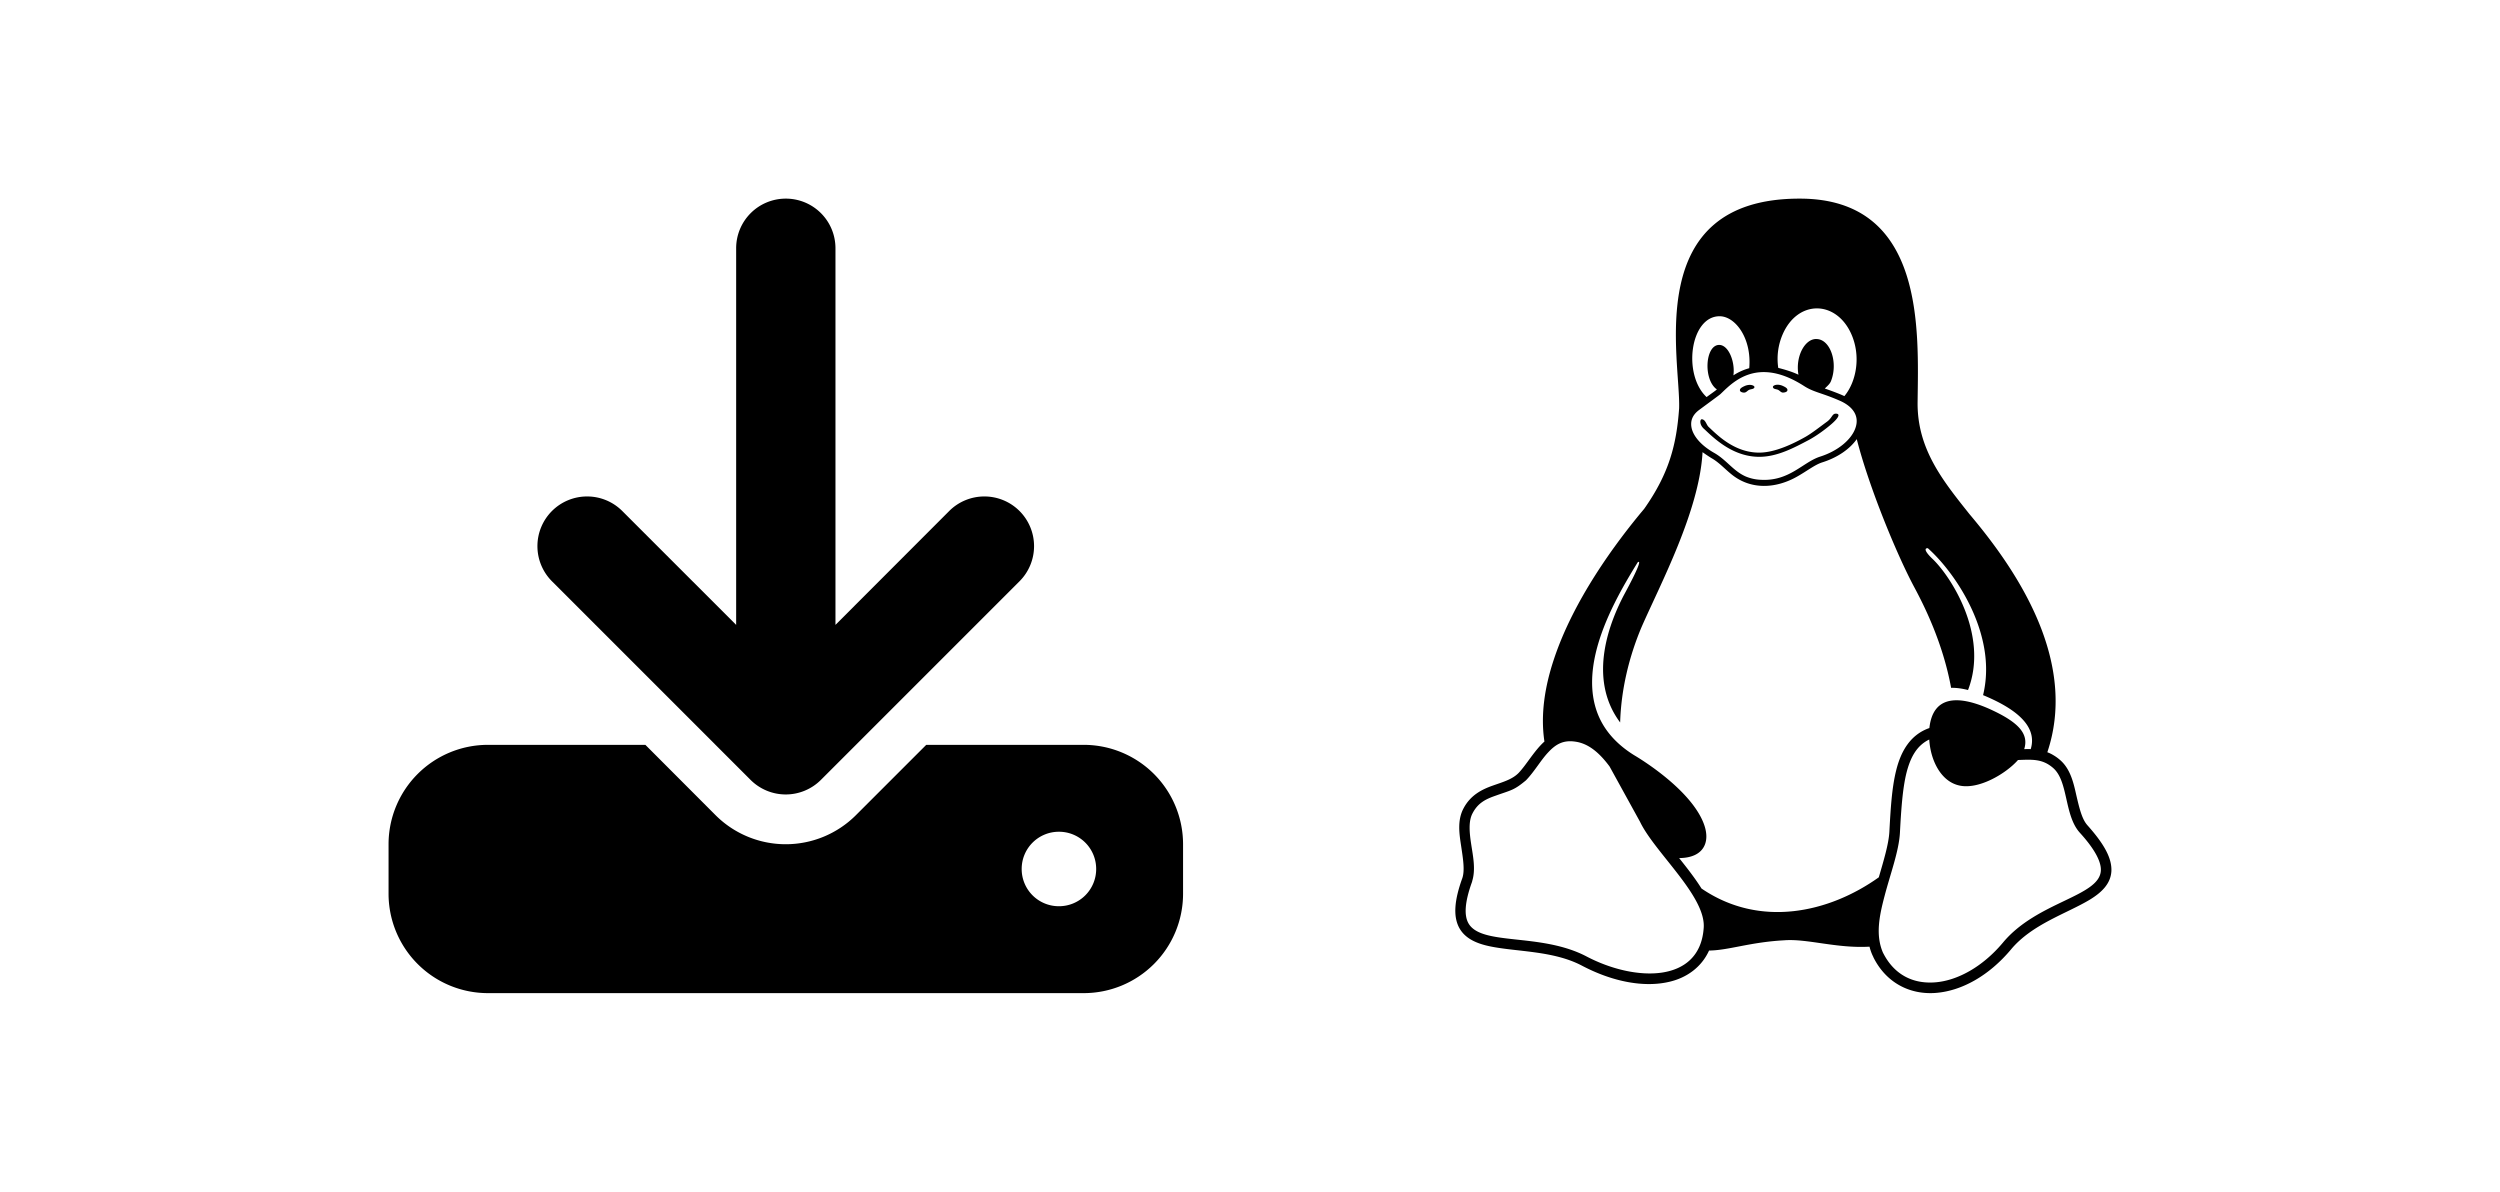 <svg width="157.331" height="75" xmlns="http://www.w3.org/2000/svg"><!--! Font Awesome Free 6.4.2 by @fontawesome - https://fontawesome.com License - https://fontawesome.com/license/free (Icons: CC BY 4.0, Fonts: SIL OFL 1.1, Code: MIT License) Copyright 2023 Fonticons, Inc.--><path d="M111.91 24.54c.098.049.176.166.293.166.108 0 .274-.04.284-.147.02-.136-.186-.224-.313-.283-.166-.068-.38-.097-.537-.01-.039.02-.078.069-.059.108.03.127.225.107.332.166zm-2.138.166c.117 0 .195-.117.293-.166.107-.059.303-.04.342-.156.02-.04-.02-.088-.059-.108-.156-.088-.371-.058-.537.01-.127.059-.332.147-.313.283.01.098.176.147.274.137zm21.59 27.224c-.352-.39-.518-1.132-.703-1.923-.176-.791-.381-1.64-1.025-2.188a2.639 2.639 0 0 0-.391-.283 2.167 2.167 0 0 0-.4-.195c.898-2.666.546-5.322-.362-7.724-1.113-2.94-3.056-5.508-4.54-7.265-1.67-2.1-3.291-4.092-3.262-7.03.049-4.483.498-12.812-7.402-12.822-9.999-.02-7.499 10.097-7.606 13.202-.166 2.285-.625 4.082-2.197 6.318-1.846 2.197-4.443 5.741-5.674 9.442-.586 1.748-.86 3.525-.605 5.205-.635.566-1.113 1.435-1.621 1.972-.41.42-1.006.577-1.66.811-.654.234-1.367.586-1.807 1.416-.205.38-.273.79-.273 1.21 0 .382.059.772.117 1.153.117.79.244 1.533.078 2.031-.508 1.406-.576 2.383-.215 3.095.371.713 1.114 1.026 1.963 1.202 1.69.351 3.984.263 5.79 1.22 1.934 1.016 3.897 1.377 5.46 1.016 1.132-.254 2.06-.938 2.528-1.973 1.22-.01 2.568-.527 4.717-.644 1.455-.117 3.28.517 5.38.4.059.225.137.45.244.654v.01c.81 1.631 2.324 2.373 3.935 2.246 1.621-.127 3.33-1.074 4.717-2.724 1.328-1.602 3.515-2.266 4.97-3.144.723-.44 1.309-.987 1.357-1.787.04-.801-.43-1.69-1.513-2.9zm-19.168-30.905c.957-2.168 3.34-2.13 4.296-.04.635 1.387.352 3.018-.42 3.945-.156-.078-.576-.253-1.23-.478.107-.117.303-.264.38-.45.47-1.151-.019-2.636-.888-2.665-.713-.049-1.357 1.055-1.152 2.246-.4-.195-.918-.342-1.27-.43a3.89 3.89 0 0 1 .284-2.128zm-3.975-1.123c.987 0 2.031 1.386 1.865 3.27a3.511 3.511 0 0 0-.996.45c.118-.869-.322-1.963-.937-1.914-.82.069-.957 2.07-.176 2.744.098.078.186-.02-.576.537-1.523-1.426-1.025-5.087.82-5.087zm-1.328 5.927c.606-.45 1.328-.977 1.377-1.025.46-.43 1.318-1.387 2.725-1.387.693 0 1.523.225 2.529.869.615.4 1.103.43 2.206.908.82.342 1.338.947 1.026 1.777-.254.694-1.074 1.406-2.217 1.768-1.084.351-1.933 1.562-3.73 1.455a2.722 2.722 0 0 1-.937-.205c-.782-.342-1.192-1.016-1.953-1.465-.84-.469-1.29-1.016-1.436-1.494-.137-.479 0-.879.41-1.201zm.323 32.614c-.264 3.428-4.287 3.36-7.353 1.758-2.92-1.543-6.699-.635-7.47-2.138-.235-.46-.235-1.24.253-2.578v-.02c.235-.742.059-1.562-.058-2.334-.117-.761-.176-1.464.088-1.953.341-.654.83-.888 1.445-1.103 1.006-.361 1.152-.332 1.914-.967.537-.556.927-1.26 1.396-1.757.498-.538.977-.791 1.729-.674.79.117 1.474.664 2.138 1.562l1.914 3.476c.928 1.944 4.209 4.727 4.004 6.728zm-.137-2.529c-.4-.644-.938-1.328-1.406-1.914.693 0 1.386-.214 1.63-.869.225-.605 0-1.455-.722-2.431-1.318-1.777-3.74-3.174-3.74-3.174-1.318-.82-2.06-1.826-2.402-2.92-.342-1.093-.293-2.275-.03-3.437.508-2.236 1.817-4.413 2.656-5.78.225-.166.079.312-.85 2.03-.83 1.573-2.382 5.205-.253 8.047.059-2.021.537-4.082 1.348-6.005 1.171-2.676 3.642-7.314 3.837-11.005.108.078.45.312.606.4.449.264.79.654 1.23 1.006 1.21.976 2.783.898 4.14.117.606-.342 1.094-.732 1.553-.879.967-.303 1.738-.84 2.177-1.465.752 2.969 2.51 7.256 3.633 9.345.596 1.113 1.787 3.467 2.304 6.308.323-.01.684.04 1.065.137 1.347-3.486-1.143-7.245-2.275-8.29-.46-.45-.479-.645-.254-.635 1.23 1.094 2.851 3.29 3.437 5.761.273 1.133.322 2.315.039 3.486 1.601.664 3.505 1.748 2.998 3.398-.215-.01-.313 0-.41 0 .312-.986-.381-1.718-2.227-2.548-1.914-.84-3.515-.84-3.74 1.22-1.181.41-1.787 1.436-2.09 2.666-.273 1.094-.35 2.412-.43 3.896-.048.752-.35 1.758-.663 2.832-3.135 2.236-7.49 3.213-11.161.703zm25.134-1.123c-.087 1.64-4.023 1.944-6.17 4.541-1.29 1.533-2.872 2.383-4.258 2.49-1.387.107-2.588-.469-3.291-1.885-.46-1.084-.234-2.255.107-3.544.362-1.387.899-2.813.967-3.965.078-1.484.166-2.783.41-3.779.254-1.006.645-1.68 1.338-2.06.03-.02.068-.03.098-.049.078 1.289.712 2.598 1.835 2.88 1.23.323 2.998-.732 3.75-1.591.879-.03 1.533-.088 2.207.498.967.83.693 2.959 1.67 4.062 1.035 1.133 1.367 1.904 1.337 2.402zm-24.939-27.77c.195.185.46.439.781.692.645.508 1.543 1.036 2.666 1.036 1.133 0 2.197-.577 3.105-1.055.479-.254 1.065-.684 1.446-1.016.38-.332.576-.615.302-.644-.273-.03-.254.254-.586.498-.43.312-.947.723-1.357.957-.723.41-1.904.996-2.92.996-1.015 0-1.826-.469-2.431-.947-.303-.244-.557-.489-.752-.674-.146-.137-.186-.45-.42-.479-.137-.01-.176.362.166.635z" style="fill:#000;fill-opacity:1;stroke-width:.098"/><path d="M52.578 15.625a3.122 3.122 0 0 0-3.125-3.125 3.122 3.122 0 0 0-3.125 3.125v23.701l-7.168-7.168a3.13 3.13 0 0 0-4.423 0 3.13 3.13 0 0 0 0 4.424l12.5 12.5a3.13 3.13 0 0 0 4.423 0l12.5-12.5a3.13 3.13 0 0 0 0-4.424 3.13 3.13 0 0 0-4.423 0l-7.159 7.168zm-21.875 31.25a6.256 6.256 0 0 0-6.25 6.25v3.125a6.256 6.256 0 0 0 6.25 6.25h37.5a6.256 6.256 0 0 0 6.25-6.25v-3.125a6.256 6.256 0 0 0-6.25-6.25h-9.912l-4.424 4.424a6.248 6.248 0 0 1-8.837 0l-4.415-4.424zm35.938 10.156a2.338 2.338 0 0 1-2.344-2.343 2.338 2.338 0 0 1 2.344-2.344 2.338 2.338 0 0 1 2.344 2.344 2.338 2.338 0 0 1-2.344 2.343z" style="fill:#000;fill-opacity:1;stroke-width:.098"/></svg>